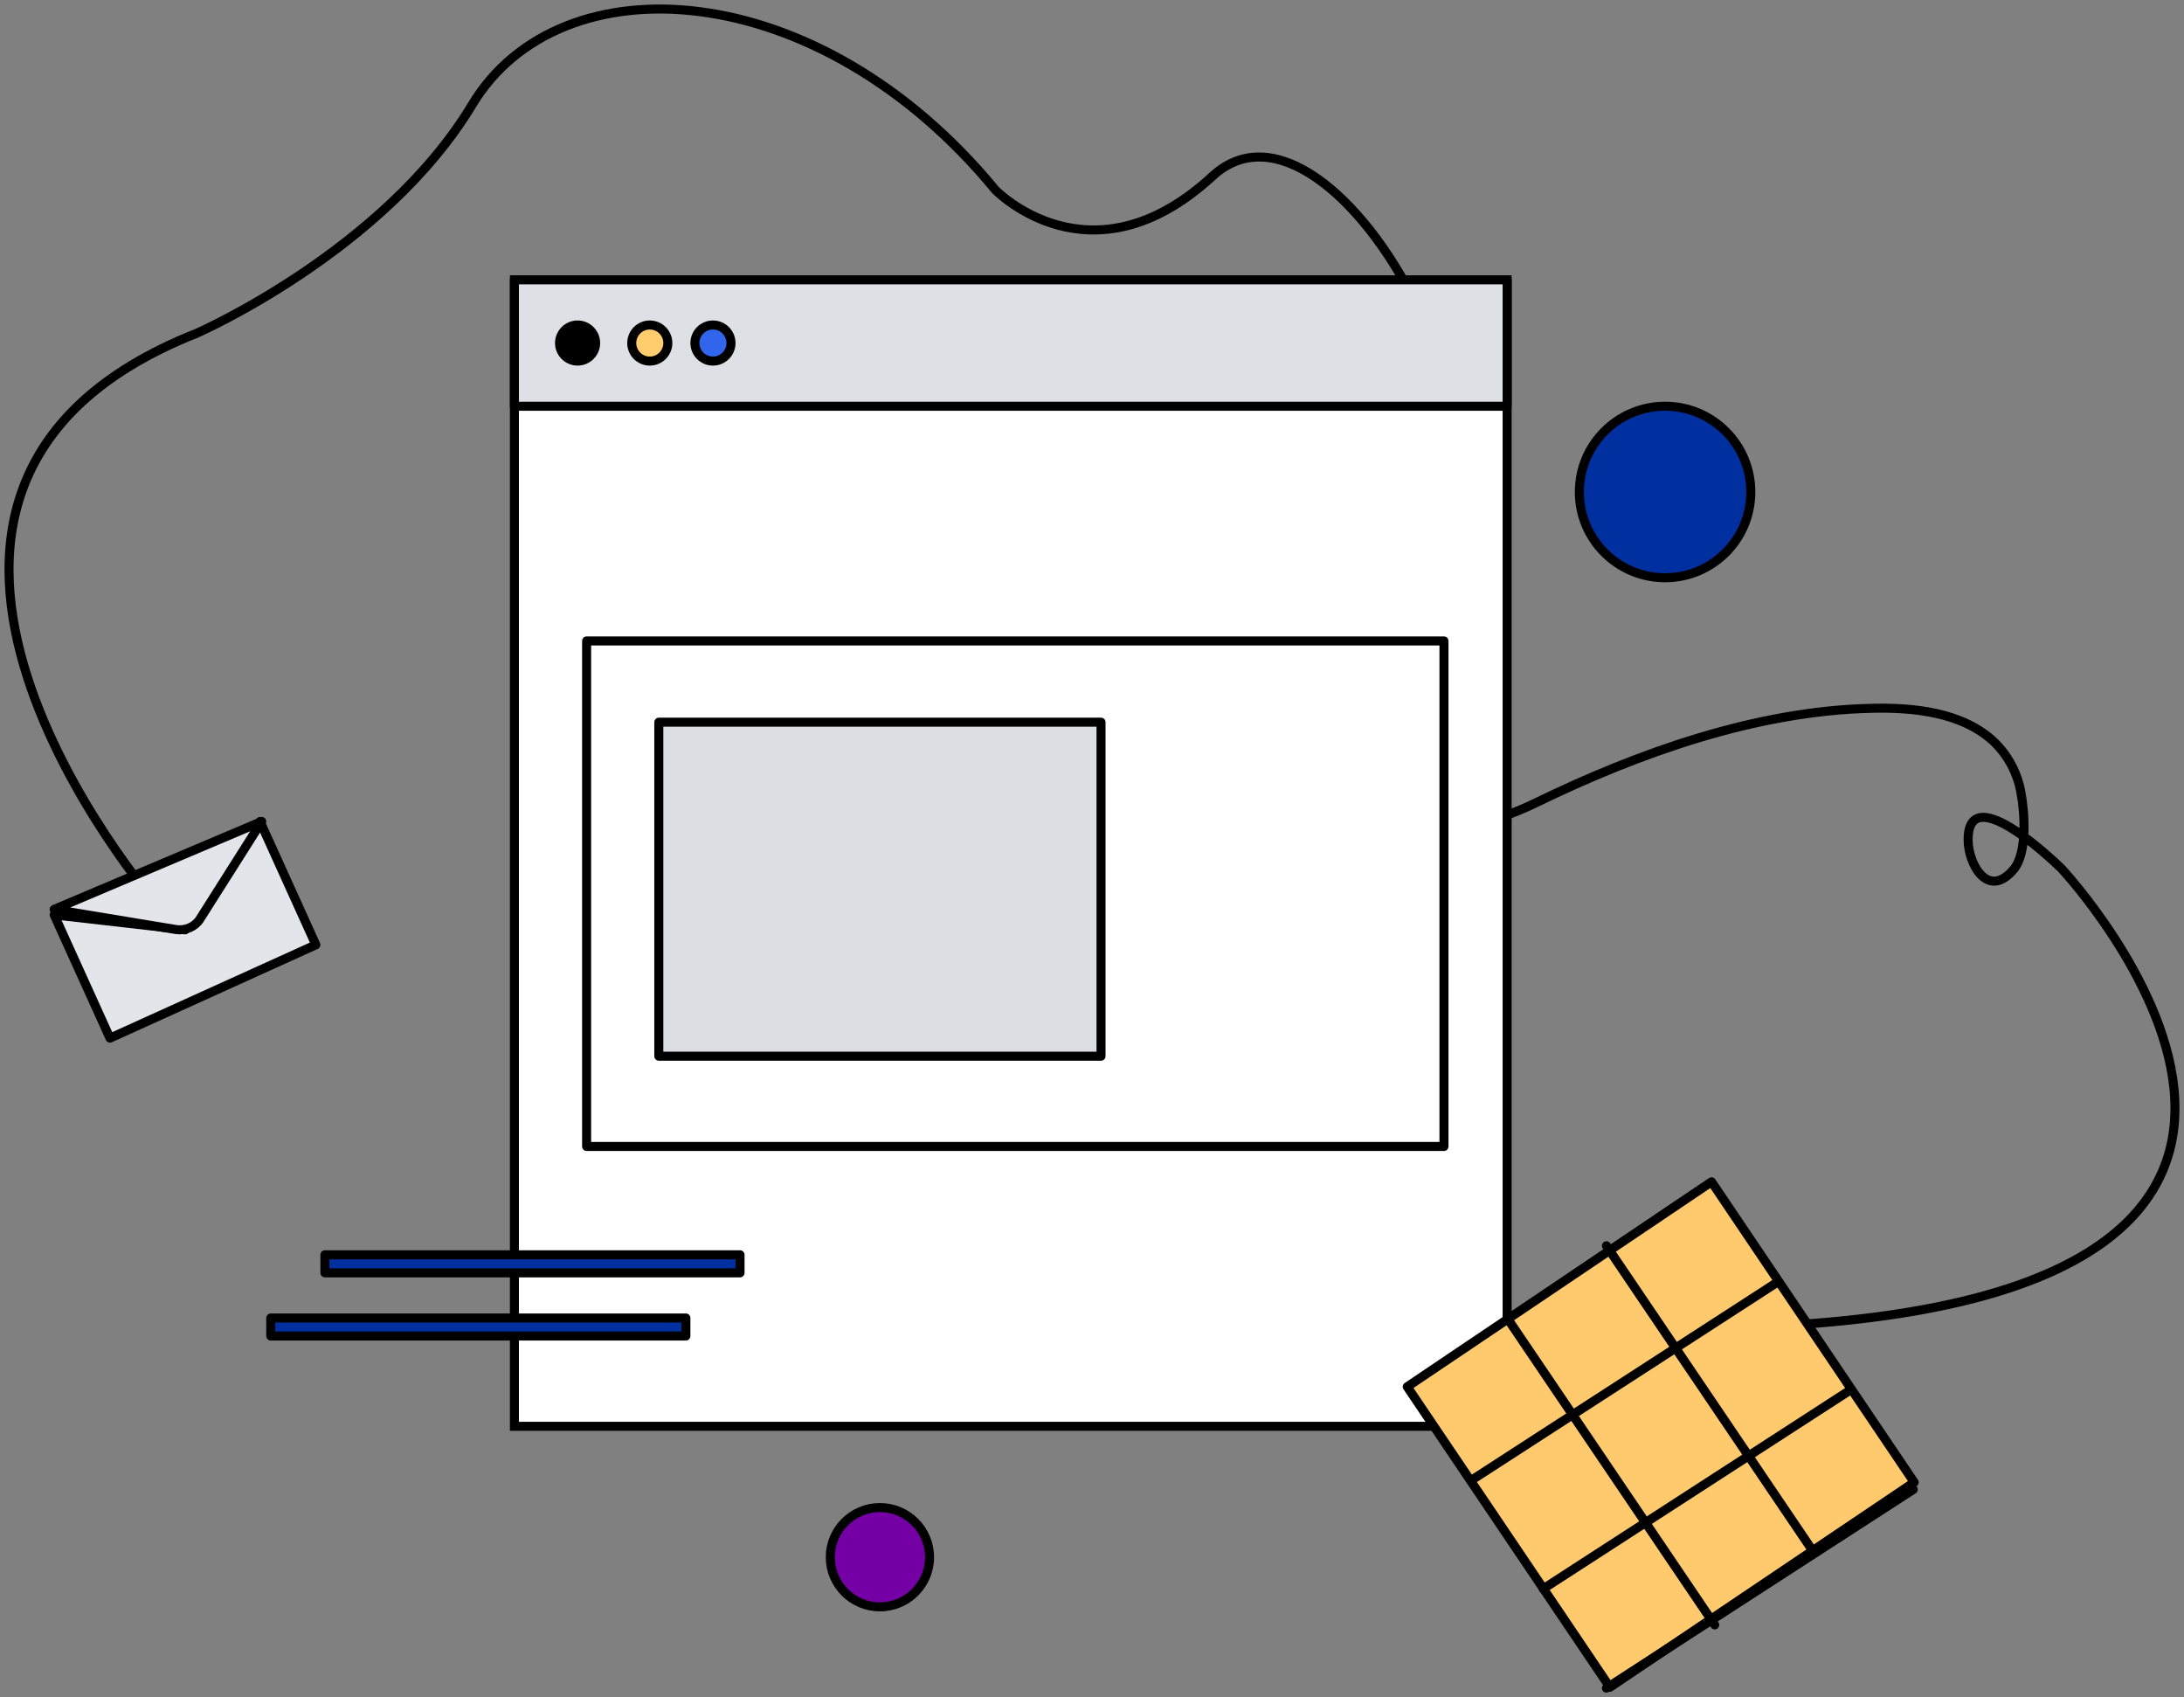 <?xml version="1.0" encoding="UTF-8"?>
<svg width="242px" height="188px" viewBox="0 0 242 188" version="1.1" xmlns="http://www.w3.org/2000/svg" xmlns:xlink="http://www.w3.org/1999/xlink">
    <rect x="0" y="0" width="242" height="188" fill="#808080" stroke="none"/>
    <title>申请</title>
    <g id="页面-1" stroke="none" stroke-width="1" fill="none" fill-rule="evenodd">
        <g id="个人中心-企业实名认证中" transform="translate(-1019, -271)" stroke="#000000">
            <g id="申请" transform="translate(1020, 272)">
                <path d="M161.063,69 C161.063,69 147.796,98.304 169.211,87.918 C180.552,82.405 193.567,77.757 206.316,77.464 C210.955,77.343 216.409,77.866 219.945,81.17 C221.501,82.68 222.543,84.632 222.924,86.755 C223.354,89.013 223.667,93.503 222.106,95.332 C219.248,98.685 217.105,94.669 217.083,92.125 C216.965,84.855 227.442,95.237 227.442,95.237 C227.442,95.237 272.121,143.087 192.932,146" id="路径"></path>
                <path d="M16.22,99 C16.22,99 -23.183,53.283 20.84,35.899 C20.84,35.899 41.547,26.824 51.323,10.592 C61.099,-5.639 89.701,-3.765 109.284,20.029 C109.284,20.029 119.828,30.979 133.361,18.508 C146.893,6.037 172.503,52.15 155.192,67.252" id="路径"></path>
                <circle id="椭圆形" fill="#7400A5" fill-rule="nonzero" cx="96.5" cy="171.5" r="5.5"></circle>
                <circle id="椭圆形" fill="#002F9F" fill-rule="nonzero" stroke-linecap="round" stroke-linejoin="round" cx="183.5" cy="53.5" r="9.5"></circle>
                <rect id="矩形" fill="#FFFFFF" fill-rule="nonzero" x="56" y="30" width="110" height="127"></rect>
                <rect id="矩形" fill="#DEE0E5" fill-rule="nonzero" stroke-linecap="round" stroke-linejoin="round" x="56" y="30" width="110" height="14"></rect>
                <circle id="椭圆形" fill="#000000" fill-rule="nonzero" stroke-linecap="round" stroke-linejoin="round" cx="63" cy="37" r="2"></circle>
                <circle id="椭圆形" fill="#FFCD6E" fill-rule="nonzero" cx="71" cy="37" r="2"></circle>
                <circle id="椭圆形" fill="#3165EB" fill-rule="nonzero" stroke-linecap="round" stroke-linejoin="round" cx="78" cy="37" r="2"></circle>
                <polygon id="路径" fill="#E3E5EA" fill-rule="nonzero" stroke-linecap="round" stroke-linejoin="round" points="27.812 90 34 103.662 11.188 114 5 100.342 19.513 102.002"></polygon>
                <path d="M5,99.737 L28,90 L21.14,100.829 C20.587,101.678 19.539,102.128 18.49,101.968 L5,99.737 Z" id="路径" fill="#E3E5EA" fill-rule="nonzero" stroke-linecap="round" stroke-linejoin="round"></path>
                <rect id="矩形" fill="#FFFFFF" fill-rule="nonzero" stroke-linecap="round" stroke-linejoin="round" x="64" y="70" width="95" height="56"></rect>
                <rect id="矩形" fill="#DBDDE2" fill-rule="nonzero" stroke-linecap="round" stroke-linejoin="round" x="72" y="79" width="49" height="37"></rect>
                <rect id="矩形" fill="#002F9F" fill-rule="nonzero" stroke-linecap="round" stroke-linejoin="round" x="29" y="145" width="46" height="2"></rect>
                <rect id="矩形" fill="#002F9F" fill-rule="nonzero" stroke-linecap="round" stroke-linejoin="round" x="35" y="138" width="46" height="2"></rect>
                <polygon id="矩形" fill="#FFCA6E" fill-rule="nonzero" stroke-linecap="round" stroke-linejoin="round" transform="translate(183.016, 157.911) rotate(-33.98) translate(-183.016, -157.911) " points="162.684 137.825 203.332 137.842 203.348 177.996 162.7 177.98"></polygon>
                <line x1="162" y1="163" x2="196" y2="141" id="路径" stroke-linecap="round" stroke-linejoin="round"></line>
                <line x1="170" y1="175" x2="204" y2="153" id="路径" stroke-linecap="round" stroke-linejoin="round"></line>
                <line x1="177" y1="186" x2="211" y2="164" id="路径" stroke-linecap="round" stroke-linejoin="round"></line>
                <line x1="166" y1="145" x2="189" y2="179" id="路径" stroke-linecap="round" stroke-linejoin="round"></line>
                <line x1="177" y1="137" x2="200" y2="171" id="路径" stroke-linecap="round" stroke-linejoin="round"></line>
            </g>
        </g>
    </g>
</svg>